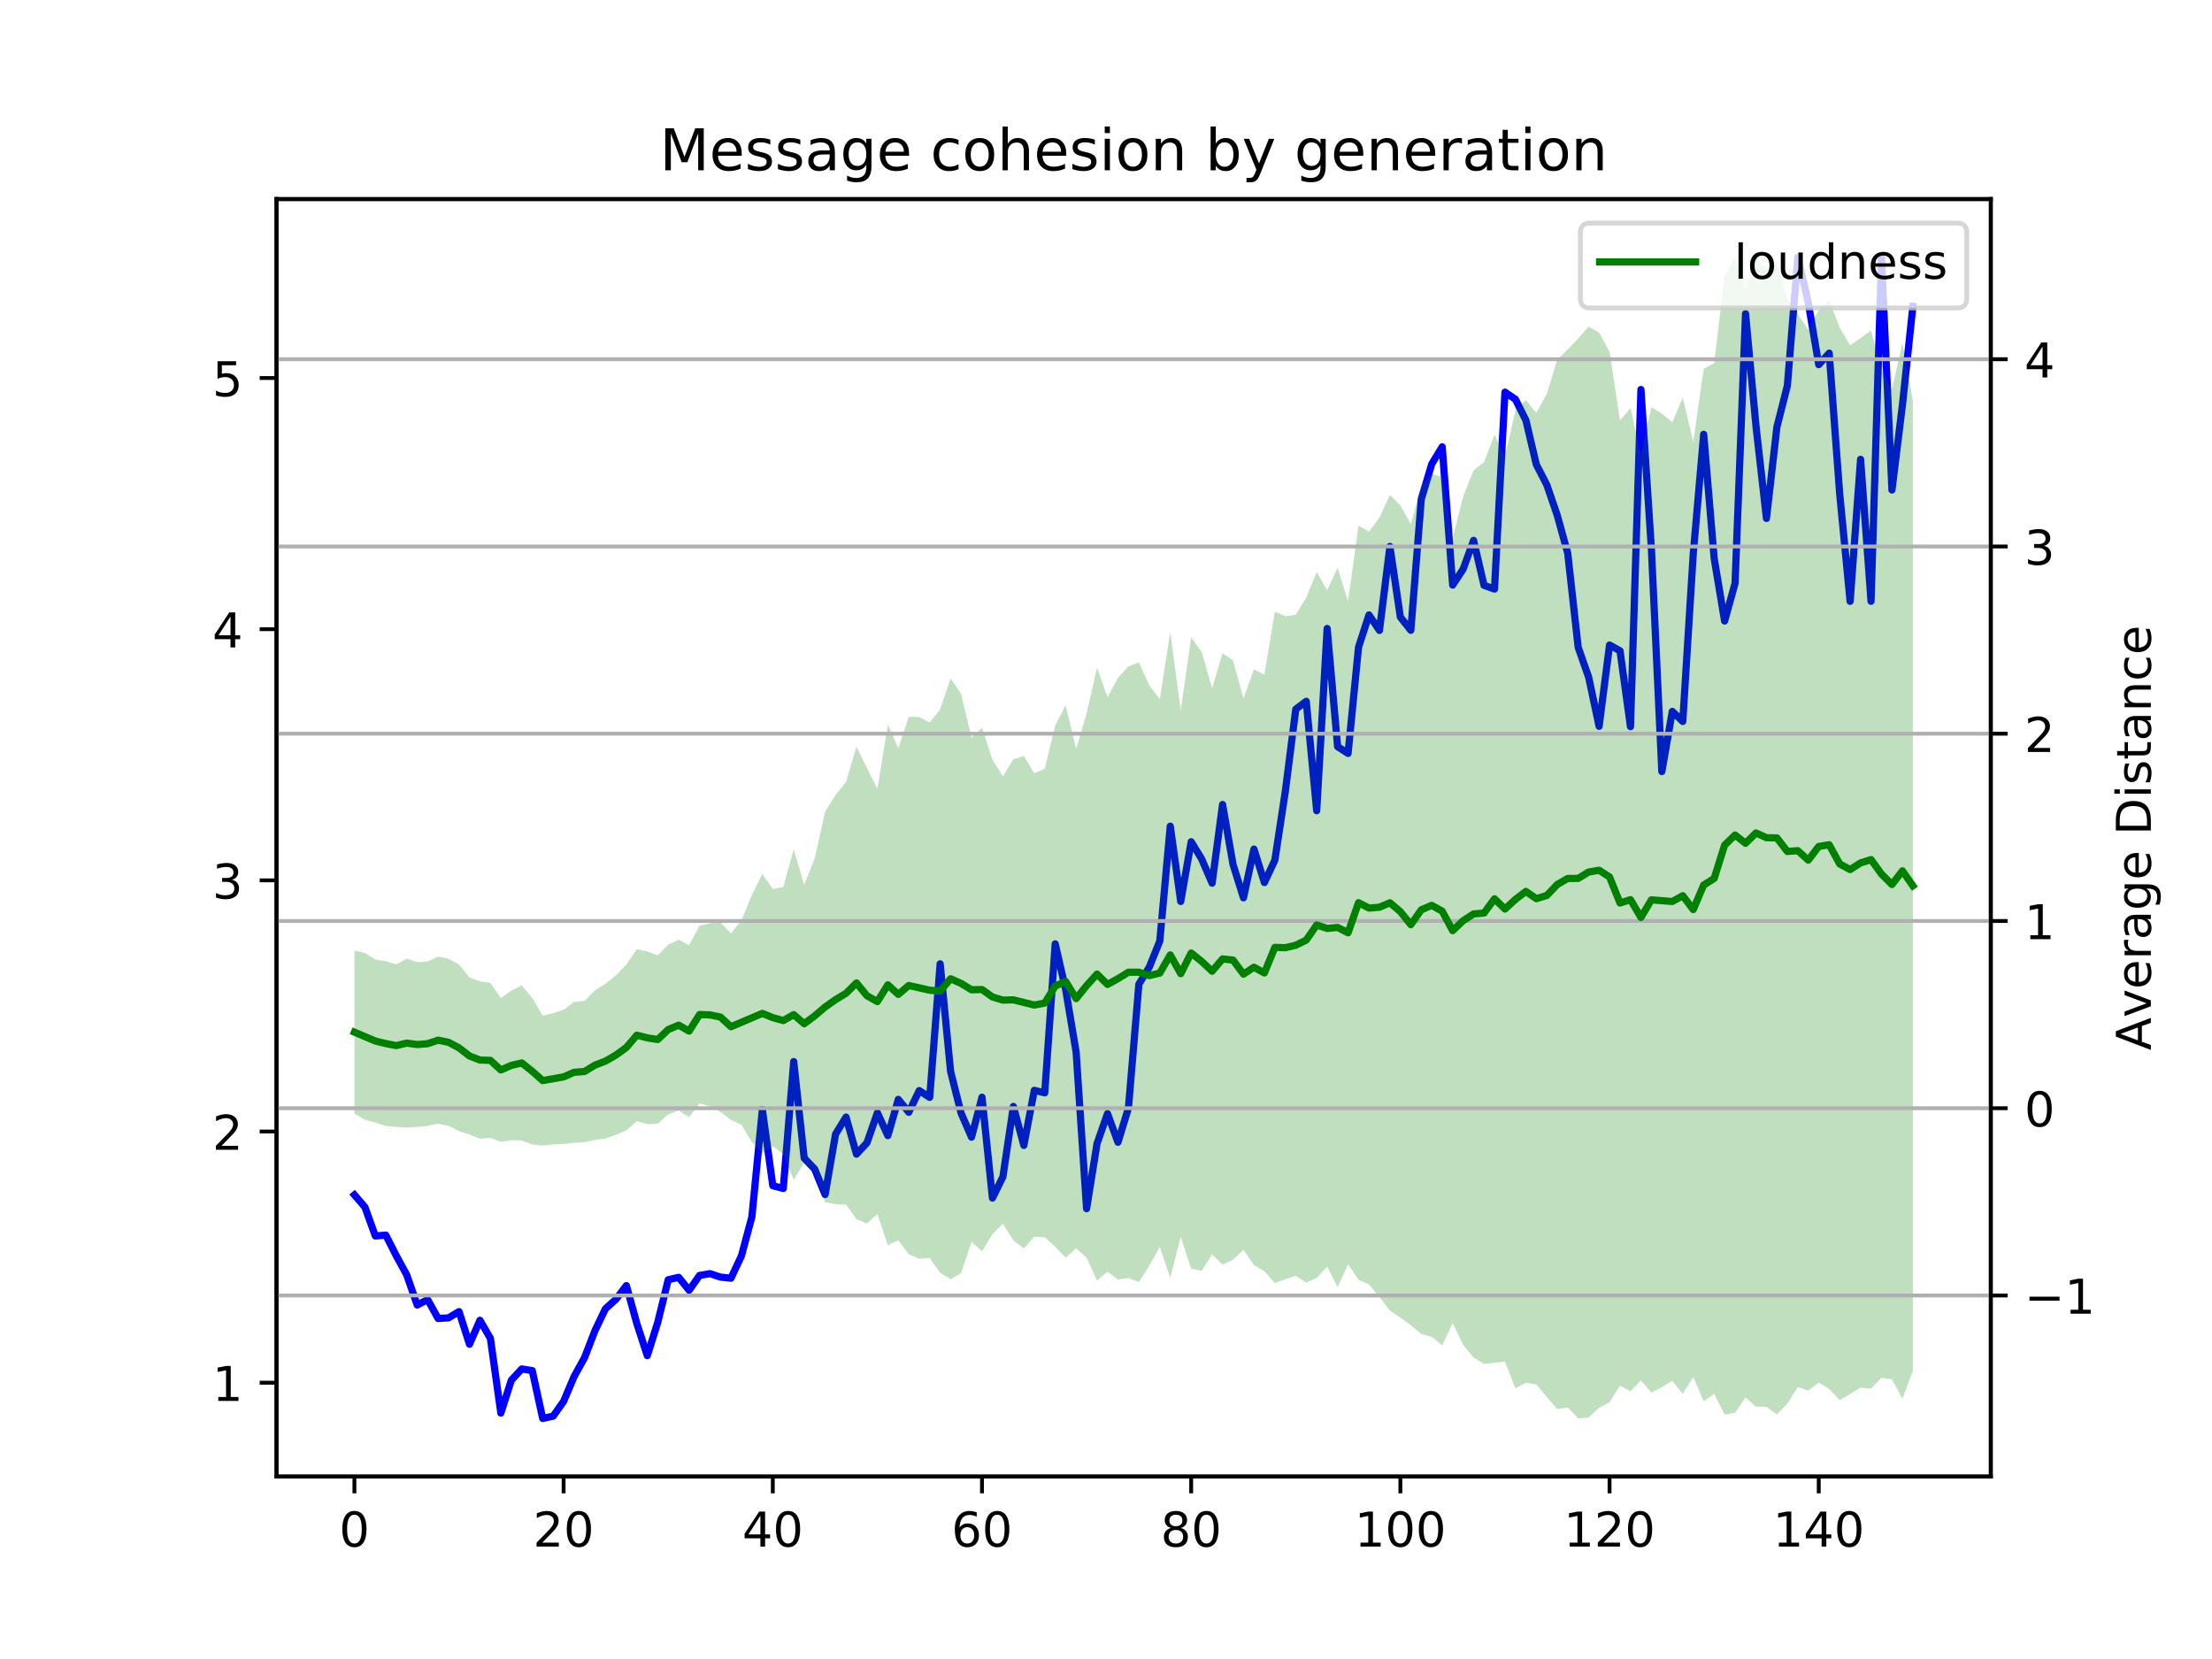<?xml version="1.0" encoding="utf-8" standalone="no"?>
<!DOCTYPE svg PUBLIC "-//W3C//DTD SVG 1.1//EN"
  "http://www.w3.org/Graphics/SVG/1.1/DTD/svg11.dtd">
<!-- Created with matplotlib (https://matplotlib.org/) -->
<svg height="345.6pt" version="1.1" viewBox="0 0 460.8 345.6" width="460.8pt" xmlns="http://www.w3.org/2000/svg" xmlns:xlink="http://www.w3.org/1999/xlink">
 <defs>
  <style type="text/css">
*{stroke-linecap:butt;stroke-linejoin:round;}
  </style>
 </defs>
 <g id="figure_1">
  <g id="patch_1">
   <path d="M 0 345.6 
L 460.8 345.6 
L 460.8 0 
L 0 0 
z
" style="fill:#ffffff;"/>
  </g>
  <g id="axes_1">
   <g id="patch_2">
    <path d="M 57.6 307.584 
L 414.72 307.584 
L 414.72 41.472 
L 57.6 41.472 
z
" style="fill:#ffffff;"/>
   </g>
   <g id="matplotlib.axis_1">
    <g id="xtick_1">
     <g id="line2d_1">
      <defs>
       <path d="M 0 0 
L 0 3.5 
" id="m216238fb62" style="stroke:#000000;stroke-width:0.8;"/>
      </defs>
      <g>
       <use style="stroke:#000000;stroke-width:0.8;" x="73.833" xlink:href="#m216238fb62" y="307.584"/>
      </g>
     </g>
     <g id="text_1">
      <!-- 0 -->
      <defs>
       <path d="M 31.781 66.406 
Q 24.172 66.406 20.328 58.906 
Q 16.5 51.422 16.5 36.375 
Q 16.5 21.391 20.328 13.891 
Q 24.172 6.391 31.781 6.391 
Q 39.453 6.391 43.281 13.891 
Q 47.125 21.391 47.125 36.375 
Q 47.125 51.422 43.281 58.906 
Q 39.453 66.406 31.781 66.406 
z
M 31.781 74.219 
Q 44.047 74.219 50.516 64.516 
Q 56.984 54.828 56.984 36.375 
Q 56.984 17.969 50.516 8.266 
Q 44.047 -1.422 31.781 -1.422 
Q 19.531 -1.422 13.062 8.266 
Q 6.594 17.969 6.594 36.375 
Q 6.594 54.828 13.062 64.516 
Q 19.531 74.219 31.781 74.219 
z
" id="DejaVuSans-48"/>
      </defs>
      <g transform="translate(70.651 322.182)scale(0.1 -0.1)">
       <use xlink:href="#DejaVuSans-48"/>
      </g>
     </g>
    </g>
    <g id="xtick_2">
     <g id="line2d_2">
      <g>
       <use style="stroke:#000000;stroke-width:0.8;" x="117.411" xlink:href="#m216238fb62" y="307.584"/>
      </g>
     </g>
     <g id="text_2">
      <!-- 20 -->
      <defs>
       <path d="M 19.188 8.297 
L 53.609 8.297 
L 53.609 0 
L 7.328 0 
L 7.328 8.297 
Q 12.938 14.109 22.625 23.891 
Q 32.328 33.688 34.812 36.531 
Q 39.547 41.844 41.422 45.531 
Q 43.312 49.219 43.312 52.781 
Q 43.312 58.594 39.234 62.25 
Q 35.156 65.922 28.609 65.922 
Q 23.969 65.922 18.812 64.312 
Q 13.672 62.703 7.812 59.422 
L 7.812 69.391 
Q 13.766 71.781 18.938 73 
Q 24.125 74.219 28.422 74.219 
Q 39.75 74.219 46.484 68.547 
Q 53.219 62.891 53.219 53.422 
Q 53.219 48.922 51.531 44.891 
Q 49.859 40.875 45.406 35.406 
Q 44.188 33.984 37.641 27.219 
Q 31.109 20.453 19.188 8.297 
z
" id="DejaVuSans-50"/>
      </defs>
      <g transform="translate(111.048 322.182)scale(0.1 -0.1)">
       <use xlink:href="#DejaVuSans-50"/>
       <use x="63.623" xlink:href="#DejaVuSans-48"/>
      </g>
     </g>
    </g>
    <g id="xtick_3">
     <g id="line2d_3">
      <g>
       <use style="stroke:#000000;stroke-width:0.8;" x="160.988" xlink:href="#m216238fb62" y="307.584"/>
      </g>
     </g>
     <g id="text_3">
      <!-- 40 -->
      <defs>
       <path d="M 37.797 64.312 
L 12.891 25.391 
L 37.797 25.391 
z
M 35.203 72.906 
L 47.609 72.906 
L 47.609 25.391 
L 58.016 25.391 
L 58.016 17.188 
L 47.609 17.188 
L 47.609 0 
L 37.797 0 
L 37.797 17.188 
L 4.891 17.188 
L 4.891 26.703 
z
" id="DejaVuSans-52"/>
      </defs>
      <g transform="translate(154.626 322.182)scale(0.1 -0.1)">
       <use xlink:href="#DejaVuSans-52"/>
       <use x="63.623" xlink:href="#DejaVuSans-48"/>
      </g>
     </g>
    </g>
    <g id="xtick_4">
     <g id="line2d_4">
      <g>
       <use style="stroke:#000000;stroke-width:0.8;" x="204.566" xlink:href="#m216238fb62" y="307.584"/>
      </g>
     </g>
     <g id="text_4">
      <!-- 60 -->
      <defs>
       <path d="M 33.016 40.375 
Q 26.375 40.375 22.484 35.828 
Q 18.609 31.297 18.609 23.391 
Q 18.609 15.531 22.484 10.953 
Q 26.375 6.391 33.016 6.391 
Q 39.656 6.391 43.531 10.953 
Q 47.406 15.531 47.406 23.391 
Q 47.406 31.297 43.531 35.828 
Q 39.656 40.375 33.016 40.375 
z
M 52.594 71.297 
L 52.594 62.312 
Q 48.875 64.062 45.094 64.984 
Q 41.312 65.922 37.594 65.922 
Q 27.828 65.922 22.672 59.328 
Q 17.531 52.734 16.797 39.406 
Q 19.672 43.656 24.016 45.922 
Q 28.375 48.188 33.594 48.188 
Q 44.578 48.188 50.953 41.516 
Q 57.328 34.859 57.328 23.391 
Q 57.328 12.156 50.688 5.359 
Q 44.047 -1.422 33.016 -1.422 
Q 20.359 -1.422 13.672 8.266 
Q 6.984 17.969 6.984 36.375 
Q 6.984 53.656 15.188 63.938 
Q 23.391 74.219 37.203 74.219 
Q 40.922 74.219 44.703 73.484 
Q 48.484 72.75 52.594 71.297 
z
" id="DejaVuSans-54"/>
      </defs>
      <g transform="translate(198.204 322.182)scale(0.1 -0.1)">
       <use xlink:href="#DejaVuSans-54"/>
       <use x="63.623" xlink:href="#DejaVuSans-48"/>
      </g>
     </g>
    </g>
    <g id="xtick_5">
     <g id="line2d_5">
      <g>
       <use style="stroke:#000000;stroke-width:0.8;" x="248.144" xlink:href="#m216238fb62" y="307.584"/>
      </g>
     </g>
     <g id="text_5">
      <!-- 80 -->
      <defs>
       <path d="M 31.781 34.625 
Q 24.75 34.625 20.719 30.859 
Q 16.703 27.094 16.703 20.516 
Q 16.703 13.922 20.719 10.156 
Q 24.75 6.391 31.781 6.391 
Q 38.812 6.391 42.859 10.172 
Q 46.922 13.969 46.922 20.516 
Q 46.922 27.094 42.891 30.859 
Q 38.875 34.625 31.781 34.625 
z
M 21.922 38.812 
Q 15.578 40.375 12.031 44.719 
Q 8.5 49.078 8.5 55.328 
Q 8.5 64.062 14.719 69.141 
Q 20.953 74.219 31.781 74.219 
Q 42.672 74.219 48.875 69.141 
Q 55.078 64.062 55.078 55.328 
Q 55.078 49.078 51.531 44.719 
Q 48 40.375 41.703 38.812 
Q 48.828 37.156 52.797 32.312 
Q 56.781 27.484 56.781 20.516 
Q 56.781 9.906 50.312 4.234 
Q 43.844 -1.422 31.781 -1.422 
Q 19.734 -1.422 13.25 4.234 
Q 6.781 9.906 6.781 20.516 
Q 6.781 27.484 10.781 32.312 
Q 14.797 37.156 21.922 38.812 
z
M 18.312 54.391 
Q 18.312 48.734 21.844 45.562 
Q 25.391 42.391 31.781 42.391 
Q 38.141 42.391 41.719 45.562 
Q 45.312 48.734 45.312 54.391 
Q 45.312 60.062 41.719 63.234 
Q 38.141 66.406 31.781 66.406 
Q 25.391 66.406 21.844 63.234 
Q 18.312 60.062 18.312 54.391 
z
" id="DejaVuSans-56"/>
      </defs>
      <g transform="translate(241.781 322.182)scale(0.1 -0.1)">
       <use xlink:href="#DejaVuSans-56"/>
       <use x="63.623" xlink:href="#DejaVuSans-48"/>
      </g>
     </g>
    </g>
    <g id="xtick_6">
     <g id="line2d_6">
      <g>
       <use style="stroke:#000000;stroke-width:0.8;" x="291.722" xlink:href="#m216238fb62" y="307.584"/>
      </g>
     </g>
     <g id="text_6">
      <!-- 100 -->
      <defs>
       <path d="M 12.406 8.297 
L 28.516 8.297 
L 28.516 63.922 
L 10.984 60.406 
L 10.984 69.391 
L 28.422 72.906 
L 38.281 72.906 
L 38.281 8.297 
L 54.391 8.297 
L 54.391 0 
L 12.406 0 
z
" id="DejaVuSans-49"/>
      </defs>
      <g transform="translate(282.178 322.182)scale(0.1 -0.1)">
       <use xlink:href="#DejaVuSans-49"/>
       <use x="63.623" xlink:href="#DejaVuSans-48"/>
       <use x="127.246" xlink:href="#DejaVuSans-48"/>
      </g>
     </g>
    </g>
    <g id="xtick_7">
     <g id="line2d_7">
      <g>
       <use style="stroke:#000000;stroke-width:0.8;" x="335.299" xlink:href="#m216238fb62" y="307.584"/>
      </g>
     </g>
     <g id="text_7">
      <!-- 120 -->
      <g transform="translate(325.756 322.182)scale(0.1 -0.1)">
       <use xlink:href="#DejaVuSans-49"/>
       <use x="63.623" xlink:href="#DejaVuSans-50"/>
       <use x="127.246" xlink:href="#DejaVuSans-48"/>
      </g>
     </g>
    </g>
    <g id="xtick_8">
     <g id="line2d_8">
      <g>
       <use style="stroke:#000000;stroke-width:0.8;" x="378.877" xlink:href="#m216238fb62" y="307.584"/>
      </g>
     </g>
     <g id="text_8">
      <!-- 140 -->
      <g transform="translate(369.334 322.182)scale(0.1 -0.1)">
       <use xlink:href="#DejaVuSans-49"/>
       <use x="63.623" xlink:href="#DejaVuSans-52"/>
       <use x="127.246" xlink:href="#DejaVuSans-48"/>
      </g>
     </g>
    </g>
   </g>
   <g id="matplotlib.axis_2">
    <g id="ytick_1">
     <g id="line2d_9">
      <defs>
       <path d="M 0 0 
L -3.5 0 
" id="mc0821b4854" style="stroke:#000000;stroke-width:0.8;"/>
      </defs>
      <g>
       <use style="stroke:#000000;stroke-width:0.8;" x="57.6" xlink:href="#mc0821b4854" y="288.043"/>
      </g>
     </g>
     <g id="text_9">
      <!-- 1 -->
      <g transform="translate(44.237 291.842)scale(0.1 -0.1)">
       <use xlink:href="#DejaVuSans-49"/>
      </g>
     </g>
    </g>
    <g id="ytick_2">
     <g id="line2d_10">
      <g>
       <use style="stroke:#000000;stroke-width:0.8;" x="57.6" xlink:href="#mc0821b4854" y="235.719"/>
      </g>
     </g>
     <g id="text_10">
      <!-- 2 -->
      <g transform="translate(44.237 239.518)scale(0.1 -0.1)">
       <use xlink:href="#DejaVuSans-50"/>
      </g>
     </g>
    </g>
    <g id="ytick_3">
     <g id="line2d_11">
      <g>
       <use style="stroke:#000000;stroke-width:0.8;" x="57.6" xlink:href="#mc0821b4854" y="183.395"/>
      </g>
     </g>
     <g id="text_11">
      <!-- 3 -->
      <defs>
       <path d="M 40.578 39.312 
Q 47.656 37.797 51.625 33 
Q 55.609 28.219 55.609 21.188 
Q 55.609 10.406 48.188 4.484 
Q 40.766 -1.422 27.094 -1.422 
Q 22.516 -1.422 17.656 -0.516 
Q 12.797 0.391 7.625 2.203 
L 7.625 11.719 
Q 11.719 9.328 16.594 8.109 
Q 21.484 6.891 26.812 6.891 
Q 36.078 6.891 40.938 10.547 
Q 45.797 14.203 45.797 21.188 
Q 45.797 27.641 41.281 31.266 
Q 36.766 34.906 28.719 34.906 
L 20.219 34.906 
L 20.219 43.016 
L 29.109 43.016 
Q 36.375 43.016 40.234 45.922 
Q 44.094 48.828 44.094 54.297 
Q 44.094 59.906 40.109 62.906 
Q 36.141 65.922 28.719 65.922 
Q 24.656 65.922 20.016 65.031 
Q 15.375 64.156 9.812 62.312 
L 9.812 71.094 
Q 15.438 72.656 20.344 73.438 
Q 25.25 74.219 29.594 74.219 
Q 40.828 74.219 47.359 69.109 
Q 53.906 64.016 53.906 55.328 
Q 53.906 49.266 50.438 45.094 
Q 46.969 40.922 40.578 39.312 
z
" id="DejaVuSans-51"/>
      </defs>
      <g transform="translate(44.237 187.194)scale(0.1 -0.1)">
       <use xlink:href="#DejaVuSans-51"/>
      </g>
     </g>
    </g>
    <g id="ytick_4">
     <g id="line2d_12">
      <g>
       <use style="stroke:#000000;stroke-width:0.8;" x="57.6" xlink:href="#mc0821b4854" y="131.071"/>
      </g>
     </g>
     <g id="text_12">
      <!-- 4 -->
      <g transform="translate(44.237 134.87)scale(0.1 -0.1)">
       <use xlink:href="#DejaVuSans-52"/>
      </g>
     </g>
    </g>
    <g id="ytick_5">
     <g id="line2d_13">
      <g>
       <use style="stroke:#000000;stroke-width:0.8;" x="57.6" xlink:href="#mc0821b4854" y="78.747"/>
      </g>
     </g>
     <g id="text_13">
      <!-- 5 -->
      <defs>
       <path d="M 10.797 72.906 
L 49.516 72.906 
L 49.516 64.594 
L 19.828 64.594 
L 19.828 46.734 
Q 21.969 47.469 24.109 47.828 
Q 26.266 48.188 28.422 48.188 
Q 40.625 48.188 47.75 41.5 
Q 54.891 34.812 54.891 23.391 
Q 54.891 11.625 47.562 5.094 
Q 40.234 -1.422 26.906 -1.422 
Q 22.312 -1.422 17.547 -0.641 
Q 12.797 0.141 7.719 1.703 
L 7.719 11.625 
Q 12.109 9.234 16.797 8.062 
Q 21.484 6.891 26.703 6.891 
Q 35.156 6.891 40.078 11.328 
Q 45.016 15.766 45.016 23.391 
Q 45.016 31 40.078 35.438 
Q 35.156 39.891 26.703 39.891 
Q 22.75 39.891 18.812 39.016 
Q 14.891 38.141 10.797 36.281 
z
" id="DejaVuSans-53"/>
      </defs>
      <g transform="translate(44.237 82.546)scale(0.1 -0.1)">
       <use xlink:href="#DejaVuSans-53"/>
      </g>
     </g>
    </g>
   </g>
   <g id="line2d_14">
    <path clip-path="url(#pa2ea2bd094)" d="M 73.833 248.92 
L 76.012 251.453 
L 78.191 257.477 
L 80.369 257.298 
L 82.548 261.593 
L 84.727 265.579 
L 86.906 271.859 
L 89.085 270.731 
L 91.264 274.663 
L 93.443 274.535 
L 95.622 273.226 
L 97.801 280.029 
L 99.979 275.04 
L 102.158 278.815 
L 104.337 294.37 
L 106.516 287.521 
L 108.695 285.177 
L 110.874 285.523 
L 113.053 295.488 
L 115.232 295.01 
L 117.411 291.929 
L 119.589 286.772 
L 121.768 282.829 
L 123.947 277.185 
L 126.126 272.629 
L 128.305 270.683 
L 130.484 267.809 
L 132.663 275.73 
L 134.842 282.405 
L 137.021 275.461 
L 139.199 266.599 
L 141.378 266.088 
L 143.557 268.784 
L 145.736 265.687 
L 147.915 265.327 
L 150.094 266.048 
L 152.273 266.277 
L 154.452 261.619 
L 156.631 253.497 
L 158.809 231.164 
L 160.988 247.003 
L 163.167 247.58 
L 165.346 221.143 
L 167.525 241.255 
L 169.704 243.532 
L 171.883 248.85 
L 174.062 236.256 
L 176.241 232.712 
L 178.419 240.43 
L 180.598 238.074 
L 182.777 231.82 
L 184.956 236.571 
L 187.135 229.022 
L 189.314 231.708 
L 191.493 227.188 
L 193.672 228.608 
L 195.851 200.784 
L 198.029 223.206 
L 200.208 231.878 
L 202.387 236.89 
L 204.566 228.571 
L 206.745 249.58 
L 208.924 245.135 
L 211.103 230.498 
L 213.282 238.609 
L 215.461 227.138 
L 217.639 227.656 
L 219.818 196.623 
L 221.997 206.14 
L 224.176 219.163 
L 226.355 251.793 
L 228.534 238.226 
L 230.713 231.994 
L 232.892 237.949 
L 235.071 230.825 
L 237.249 205.023 
L 239.428 201.444 
L 241.607 196.029 
L 243.786 172.109 
L 245.965 187.792 
L 248.144 175.354 
L 250.323 178.934 
L 252.502 183.982 
L 254.681 167.588 
L 256.859 180.074 
L 259.038 187.033 
L 261.217 176.885 
L 263.396 183.849 
L 265.575 179.184 
L 267.754 164.867 
L 269.933 147.735 
L 272.112 146.097 
L 274.291 168.89 
L 276.469 130.926 
L 278.648 155.546 
L 280.827 156.956 
L 283.006 134.819 
L 285.185 128.099 
L 287.364 131.33 
L 289.543 113.836 
L 291.722 128.549 
L 293.901 131.308 
L 296.079 103.992 
L 298.258 96.666 
L 300.437 93.082 
L 302.616 121.882 
L 304.795 118.571 
L 306.974 112.575 
L 309.153 121.943 
L 311.332 122.715 
L 313.511 81.691 
L 315.689 83.185 
L 317.868 87.534 
L 320.047 96.777 
L 322.226 101.002 
L 324.405 107.36 
L 326.584 115.25 
L 328.763 134.847 
L 330.942 141.066 
L 333.121 151.301 
L 335.299 134.366 
L 337.478 135.576 
L 339.657 151.375 
L 341.836 81.144 
L 344.015 114.319 
L 346.194 160.727 
L 348.373 148.191 
L 350.552 150.3 
L 352.731 115.409 
L 354.909 90.474 
L 357.088 116.295 
L 359.267 129.368 
L 361.446 121.507 
L 363.625 65.343 
L 365.804 88.774 
L 367.983 108 
L 370.162 88.952 
L 372.341 80.344 
L 374.519 53.568 
L 376.698 63.061 
L 378.877 75.959 
L 381.056 73.569 
L 383.235 102.817 
L 385.414 125.269 
L 387.593 95.685 
L 389.772 125.255 
L 391.951 53.679 
L 394.129 102.071 
L 396.308 84.393 
L 398.487 63.807 
L 398.487 63.807 
" style="fill:none;stroke:#0000ff;stroke-linecap:square;stroke-width:1.5;"/>
   </g>
   <g id="patch_3">
    <path d="M 57.6 307.584 
L 57.6 41.472 
" style="fill:none;stroke:#000000;stroke-linecap:square;stroke-linejoin:miter;stroke-width:0.8;"/>
   </g>
   <g id="patch_4">
    <path d="M 414.72 307.584 
L 414.72 41.472 
" style="fill:none;stroke:#000000;stroke-linecap:square;stroke-linejoin:miter;stroke-width:0.8;"/>
   </g>
   <g id="patch_5">
    <path d="M 57.6 307.584 
L 414.72 307.584 
" style="fill:none;stroke:#000000;stroke-linecap:square;stroke-linejoin:miter;stroke-width:0.8;"/>
   </g>
   <g id="patch_6">
    <path d="M 57.6 41.472 
L 414.72 41.472 
" style="fill:none;stroke:#000000;stroke-linecap:square;stroke-linejoin:miter;stroke-width:0.8;"/>
   </g>
  </g>
  <g id="axes_2">
   <g id="PolyCollection_1">
    <path clip-path="url(#pa2ea2bd094)" d="M 73.833 198.034 
L 73.833 231.991 
L 76.012 233.259 
L 78.191 233.827 
L 80.369 234.561 
L 82.548 234.736 
L 84.727 234.896 
L 86.906 234.753 
L 89.085 234.538 
L 91.264 234.099 
L 93.443 234.53 
L 95.622 235.656 
L 97.801 236.333 
L 99.979 237.226 
L 102.158 237.027 
L 104.337 237.872 
L 106.516 237.521 
L 108.695 237.594 
L 110.874 238.427 
L 113.053 238.628 
L 115.232 238.398 
L 117.411 238.303 
L 119.589 238.062 
L 121.768 237.92 
L 123.947 237.457 
L 126.126 237.175 
L 128.305 236.413 
L 130.484 235.485 
L 132.663 233.559 
L 134.842 234.194 
L 137.021 234.092 
L 139.199 232.148 
L 141.378 231.353 
L 143.557 232.713 
L 145.736 229.862 
L 147.915 230.509 
L 150.094 231.597 
L 152.273 233.316 
L 154.452 234.31 
L 156.631 237.915 
L 158.809 240.15 
L 160.988 238.789 
L 163.167 240.416 
L 165.346 245.79 
L 167.525 242.158 
L 169.704 244.442 
L 171.883 250.432 
L 174.062 250.872 
L 176.241 250.957 
L 178.419 253.98 
L 180.598 254.876 
L 182.777 252.931 
L 184.956 259.397 
L 187.135 258.368 
L 189.314 261.281 
L 191.493 262.216 
L 193.672 262.055 
L 195.851 265.154 
L 198.029 266.479 
L 200.208 265.198 
L 202.387 258.704 
L 204.566 260.678 
L 206.745 257.096 
L 208.924 254.933 
L 211.103 258.417 
L 213.282 260.083 
L 215.461 257.639 
L 217.639 257.76 
L 219.818 259.718 
L 221.997 261.995 
L 224.176 260.05 
L 226.355 262.017 
L 228.534 266.78 
L 230.713 264.882 
L 232.892 266.554 
L 235.071 266.233 
L 237.249 267.09 
L 239.428 263.653 
L 241.607 259.769 
L 243.786 266.185 
L 245.965 257.615 
L 248.144 264.295 
L 250.323 264.737 
L 252.502 261.307 
L 254.681 263.446 
L 256.859 262.431 
L 259.038 260.37 
L 261.217 263.536 
L 263.396 264.815 
L 265.575 267.278 
L 267.754 266.476 
L 269.933 265.774 
L 272.112 267.183 
L 274.291 266.217 
L 276.469 263.853 
L 278.648 268.111 
L 280.827 263.363 
L 283.006 266.589 
L 285.185 267.582 
L 287.364 270.191 
L 289.543 273.004 
L 291.722 274.502 
L 293.901 276.054 
L 296.079 277.884 
L 298.258 278.486 
L 300.437 280.264 
L 302.616 275.577 
L 304.795 280.151 
L 306.974 282.806 
L 309.153 284.147 
L 311.332 283.882 
L 313.511 283.635 
L 315.689 289.245 
L 317.868 288.06 
L 320.047 288.408 
L 322.226 291.024 
L 324.405 293.546 
L 326.584 293.186 
L 328.763 295.488 
L 330.942 295.265 
L 333.121 293.28 
L 335.299 292.118 
L 337.478 288.633 
L 339.657 289.83 
L 341.836 287.573 
L 344.015 290.096 
L 346.194 288.986 
L 348.373 287.644 
L 350.552 290.361 
L 352.731 286.867 
L 354.909 291.914 
L 357.088 290.347 
L 359.267 294.653 
L 361.446 294.329 
L 363.625 291.107 
L 365.804 293.042 
L 367.983 293.061 
L 370.162 294.629 
L 372.341 292.403 
L 374.519 288.954 
L 376.698 289.674 
L 378.877 288.023 
L 381.056 289.351 
L 383.235 291.673 
L 385.414 290.381 
L 387.593 289.075 
L 389.772 289.284 
L 391.951 287.008 
L 394.129 287.355 
L 396.308 291.359 
L 398.487 285.592 
L 398.487 83.447 
L 398.487 83.447 
L 396.308 71.477 
L 394.129 81.161 
L 391.951 77.17 
L 389.772 68.849 
L 387.593 70.441 
L 385.414 71.92 
L 383.235 68.256 
L 381.056 62.612 
L 378.877 64.632 
L 376.698 68.699 
L 374.519 65.458 
L 372.341 62.357 
L 370.162 54.471 
L 367.983 55.963 
L 365.804 53.995 
L 363.625 60.251 
L 361.446 53.568 
L 359.267 57.478 
L 357.088 75.672 
L 354.909 76.813 
L 352.731 92.093 
L 350.552 82.824 
L 348.373 87.948 
L 346.194 86.173 
L 344.015 84.816 
L 341.836 94.663 
L 339.657 85.006 
L 337.478 87.599 
L 335.299 73.266 
L 333.121 69.295 
L 330.942 68.046 
L 328.763 70.491 
L 326.584 72.801 
L 324.405 74.976 
L 322.226 82.054 
L 320.047 86.022 
L 317.868 83.344 
L 315.689 85.482 
L 313.511 95.1 
L 311.332 90.58 
L 309.153 96.261 
L 306.974 97.964 
L 304.795 103.449 
L 302.616 112.166 
L 300.437 99.381 
L 298.258 98.713 
L 296.079 101.18 
L 293.901 109.191 
L 291.722 105.312 
L 289.543 103.112 
L 287.364 107.803 
L 285.185 110.752 
L 283.006 109.49 
L 280.827 125.266 
L 278.648 118.296 
L 276.469 122.974 
L 274.291 119.162 
L 272.112 124.488 
L 269.933 128.047 
L 267.754 128.378 
L 265.575 127.43 
L 263.396 140.553 
L 261.217 139.45 
L 259.038 145.493 
L 256.859 137.569 
L 254.681 136.081 
L 252.502 143.336 
L 250.323 135.818 
L 248.144 132.763 
L 245.965 148.05 
L 243.786 131.663 
L 241.607 145.634 
L 239.428 142.805 
L 237.249 137.973 
L 235.071 138.827 
L 232.892 141.194 
L 230.713 145.273 
L 228.534 139.069 
L 226.355 148.632 
L 224.176 156.009 
L 221.997 146.918 
L 219.818 151.126 
L 217.639 160.156 
L 215.461 161.093 
L 213.282 157.524 
L 211.103 158.159 
L 208.924 161.746 
L 206.745 158.272 
L 204.566 151.591 
L 202.387 153.684 
L 200.208 144.524 
L 198.029 141.3 
L 195.851 147.773 
L 193.672 150.501 
L 191.493 149.382 
L 189.314 149.311 
L 187.135 155.929 
L 184.956 150.916 
L 182.777 164.366 
L 180.598 159.986 
L 178.419 155.543 
L 176.241 162.897 
L 174.062 165.609 
L 171.883 169.128 
L 169.704 178.836 
L 167.525 184.368 
L 165.346 176.937 
L 163.167 184.788 
L 160.988 185.197 
L 158.809 182.063 
L 156.631 186.455 
L 154.452 191.69 
L 152.273 194.468 
L 150.094 192.158 
L 147.915 192.329 
L 145.736 192.825 
L 143.557 196.893 
L 141.378 195.765 
L 139.199 196.799 
L 137.021 199.022 
L 134.842 198.208 
L 132.663 197.744 
L 130.484 200.93 
L 128.305 203.174 
L 126.126 204.933 
L 123.947 206.31 
L 121.768 208.503 
L 119.589 208.701 
L 117.411 210.367 
L 115.232 211.059 
L 113.053 211.59 
L 110.874 207.903 
L 108.695 205.258 
L 106.516 206.359 
L 104.337 207.914 
L 102.158 204.756 
L 99.979 204.428 
L 97.801 203.623 
L 95.622 200.923 
L 93.443 199.727 
L 91.264 199.27 
L 89.085 200.306 
L 86.906 200.432 
L 84.727 199.705 
L 82.548 200.896 
L 80.369 200.235 
L 78.191 199.891 
L 76.012 198.51 
L 73.833 198.034 
z
" style="fill:#008000;fill-opacity:0.25;"/>
   </g>
   <g id="matplotlib.axis_3">
    <g id="ytick_6">
     <g id="line2d_15">
      <path clip-path="url(#pa2ea2bd094)" d="M 57.6 269.871 
L 414.72 269.871 
" style="fill:none;stroke:#b0b0b0;stroke-linecap:square;stroke-width:0.8;"/>
     </g>
     <g id="line2d_16">
      <defs>
       <path d="M 0 0 
L 3.5 0 
" id="mf06a58916f" style="stroke:#000000;stroke-width:0.8;"/>
      </defs>
      <g>
       <use style="stroke:#000000;stroke-width:0.8;" x="414.72" xlink:href="#mf06a58916f" y="269.871"/>
      </g>
     </g>
     <g id="text_14">
      <!-- −1 -->
      <defs>
       <path d="M 10.594 35.5 
L 73.188 35.5 
L 73.188 27.203 
L 10.594 27.203 
z
" id="DejaVuSans-8722"/>
      </defs>
      <g transform="translate(421.72 273.67)scale(0.1 -0.1)">
       <use xlink:href="#DejaVuSans-8722"/>
       <use x="83.789" xlink:href="#DejaVuSans-49"/>
      </g>
     </g>
    </g>
    <g id="ytick_7">
     <g id="line2d_17">
      <path clip-path="url(#pa2ea2bd094)" d="M 57.6 230.863 
L 414.72 230.863 
" style="fill:none;stroke:#b0b0b0;stroke-linecap:square;stroke-width:0.8;"/>
     </g>
     <g id="line2d_18">
      <g>
       <use style="stroke:#000000;stroke-width:0.8;" x="414.72" xlink:href="#mf06a58916f" y="230.863"/>
      </g>
     </g>
     <g id="text_15">
      <!-- 0 -->
      <g transform="translate(421.72 234.662)scale(0.1 -0.1)">
       <use xlink:href="#DejaVuSans-48"/>
      </g>
     </g>
    </g>
    <g id="ytick_8">
     <g id="line2d_19">
      <path clip-path="url(#pa2ea2bd094)" d="M 57.6 191.856 
L 414.72 191.856 
" style="fill:none;stroke:#b0b0b0;stroke-linecap:square;stroke-width:0.8;"/>
     </g>
     <g id="line2d_20">
      <g>
       <use style="stroke:#000000;stroke-width:0.8;" x="414.72" xlink:href="#mf06a58916f" y="191.856"/>
      </g>
     </g>
     <g id="text_16">
      <!-- 1 -->
      <g transform="translate(421.72 195.655)scale(0.1 -0.1)">
       <use xlink:href="#DejaVuSans-49"/>
      </g>
     </g>
    </g>
    <g id="ytick_9">
     <g id="line2d_21">
      <path clip-path="url(#pa2ea2bd094)" d="M 57.6 152.848 
L 414.72 152.848 
" style="fill:none;stroke:#b0b0b0;stroke-linecap:square;stroke-width:0.8;"/>
     </g>
     <g id="line2d_22">
      <g>
       <use style="stroke:#000000;stroke-width:0.8;" x="414.72" xlink:href="#mf06a58916f" y="152.848"/>
      </g>
     </g>
     <g id="text_17">
      <!-- 2 -->
      <g transform="translate(421.72 156.647)scale(0.1 -0.1)">
       <use xlink:href="#DejaVuSans-50"/>
      </g>
     </g>
    </g>
    <g id="ytick_10">
     <g id="line2d_23">
      <path clip-path="url(#pa2ea2bd094)" d="M 57.6 113.84 
L 414.72 113.84 
" style="fill:none;stroke:#b0b0b0;stroke-linecap:square;stroke-width:0.8;"/>
     </g>
     <g id="line2d_24">
      <g>
       <use style="stroke:#000000;stroke-width:0.8;" x="414.72" xlink:href="#mf06a58916f" y="113.84"/>
      </g>
     </g>
     <g id="text_18">
      <!-- 3 -->
      <g transform="translate(421.72 117.639)scale(0.1 -0.1)">
       <use xlink:href="#DejaVuSans-51"/>
      </g>
     </g>
    </g>
    <g id="ytick_11">
     <g id="line2d_25">
      <path clip-path="url(#pa2ea2bd094)" d="M 57.6 74.833 
L 414.72 74.833 
" style="fill:none;stroke:#b0b0b0;stroke-linecap:square;stroke-width:0.8;"/>
     </g>
     <g id="line2d_26">
      <g>
       <use style="stroke:#000000;stroke-width:0.8;" x="414.72" xlink:href="#mf06a58916f" y="74.833"/>
      </g>
     </g>
     <g id="text_19">
      <!-- 4 -->
      <g transform="translate(421.72 78.632)scale(0.1 -0.1)">
       <use xlink:href="#DejaVuSans-52"/>
      </g>
     </g>
    </g>
    <g id="text_20">
     <!-- Average Distance -->
     <defs>
      <path d="M 34.188 63.188 
L 20.797 26.906 
L 47.609 26.906 
z
M 28.609 72.906 
L 39.797 72.906 
L 67.578 0 
L 57.328 0 
L 50.688 18.703 
L 17.828 18.703 
L 11.188 0 
L 0.781 0 
z
" id="DejaVuSans-65"/>
      <path d="M 2.984 54.688 
L 12.5 54.688 
L 29.594 8.797 
L 46.688 54.688 
L 56.203 54.688 
L 35.688 0 
L 23.484 0 
z
" id="DejaVuSans-118"/>
      <path d="M 56.203 29.594 
L 56.203 25.203 
L 14.891 25.203 
Q 15.484 15.922 20.484 11.062 
Q 25.484 6.203 34.422 6.203 
Q 39.594 6.203 44.453 7.469 
Q 49.312 8.734 54.109 11.281 
L 54.109 2.781 
Q 49.266 0.734 44.188 -0.344 
Q 39.109 -1.422 33.891 -1.422 
Q 20.797 -1.422 13.156 6.188 
Q 5.516 13.812 5.516 26.812 
Q 5.516 40.234 12.766 48.109 
Q 20.016 56 32.328 56 
Q 43.359 56 49.781 48.891 
Q 56.203 41.797 56.203 29.594 
z
M 47.219 32.234 
Q 47.125 39.594 43.094 43.984 
Q 39.062 48.391 32.422 48.391 
Q 24.906 48.391 20.391 44.141 
Q 15.875 39.891 15.188 32.172 
z
" id="DejaVuSans-101"/>
      <path d="M 41.109 46.297 
Q 39.594 47.172 37.812 47.578 
Q 36.031 48 33.891 48 
Q 26.266 48 22.188 43.047 
Q 18.109 38.094 18.109 28.812 
L 18.109 0 
L 9.078 0 
L 9.078 54.688 
L 18.109 54.688 
L 18.109 46.188 
Q 20.953 51.172 25.484 53.578 
Q 30.031 56 36.531 56 
Q 37.453 56 38.578 55.875 
Q 39.703 55.766 41.062 55.516 
z
" id="DejaVuSans-114"/>
      <path d="M 34.281 27.484 
Q 23.391 27.484 19.188 25 
Q 14.984 22.516 14.984 16.5 
Q 14.984 11.719 18.141 8.906 
Q 21.297 6.109 26.703 6.109 
Q 34.188 6.109 38.703 11.406 
Q 43.219 16.703 43.219 25.484 
L 43.219 27.484 
z
M 52.203 31.203 
L 52.203 0 
L 43.219 0 
L 43.219 8.297 
Q 40.141 3.328 35.547 0.953 
Q 30.953 -1.422 24.312 -1.422 
Q 15.922 -1.422 10.953 3.297 
Q 6 8.016 6 15.922 
Q 6 25.141 12.172 29.828 
Q 18.359 34.516 30.609 34.516 
L 43.219 34.516 
L 43.219 35.406 
Q 43.219 41.609 39.141 45 
Q 35.062 48.391 27.688 48.391 
Q 23 48.391 18.547 47.266 
Q 14.109 46.141 10.016 43.891 
L 10.016 52.203 
Q 14.938 54.109 19.578 55.047 
Q 24.219 56 28.609 56 
Q 40.484 56 46.344 49.844 
Q 52.203 43.703 52.203 31.203 
z
" id="DejaVuSans-97"/>
      <path d="M 45.406 27.984 
Q 45.406 37.75 41.375 43.109 
Q 37.359 48.484 30.078 48.484 
Q 22.859 48.484 18.828 43.109 
Q 14.797 37.75 14.797 27.984 
Q 14.797 18.266 18.828 12.891 
Q 22.859 7.516 30.078 7.516 
Q 37.359 7.516 41.375 12.891 
Q 45.406 18.266 45.406 27.984 
z
M 54.391 6.781 
Q 54.391 -7.172 48.188 -13.984 
Q 42 -20.797 29.203 -20.797 
Q 24.469 -20.797 20.266 -20.094 
Q 16.062 -19.391 12.109 -17.922 
L 12.109 -9.188 
Q 16.062 -11.328 19.922 -12.344 
Q 23.781 -13.375 27.781 -13.375 
Q 36.625 -13.375 41.016 -8.766 
Q 45.406 -4.156 45.406 5.172 
L 45.406 9.625 
Q 42.625 4.781 38.281 2.391 
Q 33.938 0 27.875 0 
Q 17.828 0 11.672 7.656 
Q 5.516 15.328 5.516 27.984 
Q 5.516 40.672 11.672 48.328 
Q 17.828 56 27.875 56 
Q 33.938 56 38.281 53.609 
Q 42.625 51.219 45.406 46.391 
L 45.406 54.688 
L 54.391 54.688 
z
" id="DejaVuSans-103"/>
      <path id="DejaVuSans-32"/>
      <path d="M 19.672 64.797 
L 19.672 8.109 
L 31.594 8.109 
Q 46.688 8.109 53.688 14.938 
Q 60.688 21.781 60.688 36.531 
Q 60.688 51.172 53.688 57.984 
Q 46.688 64.797 31.594 64.797 
z
M 9.812 72.906 
L 30.078 72.906 
Q 51.266 72.906 61.172 64.094 
Q 71.094 55.281 71.094 36.531 
Q 71.094 17.672 61.125 8.828 
Q 51.172 0 30.078 0 
L 9.812 0 
z
" id="DejaVuSans-68"/>
      <path d="M 9.422 54.688 
L 18.406 54.688 
L 18.406 0 
L 9.422 0 
z
M 9.422 75.984 
L 18.406 75.984 
L 18.406 64.594 
L 9.422 64.594 
z
" id="DejaVuSans-105"/>
      <path d="M 44.281 53.078 
L 44.281 44.578 
Q 40.484 46.531 36.375 47.5 
Q 32.281 48.484 27.875 48.484 
Q 21.188 48.484 17.844 46.438 
Q 14.5 44.391 14.5 40.281 
Q 14.5 37.156 16.891 35.375 
Q 19.281 33.594 26.516 31.984 
L 29.594 31.297 
Q 39.156 29.25 43.188 25.516 
Q 47.219 21.781 47.219 15.094 
Q 47.219 7.469 41.188 3.016 
Q 35.156 -1.422 24.609 -1.422 
Q 20.219 -1.422 15.453 -0.562 
Q 10.688 0.297 5.422 2 
L 5.422 11.281 
Q 10.406 8.688 15.234 7.391 
Q 20.062 6.109 24.812 6.109 
Q 31.156 6.109 34.562 8.281 
Q 37.984 10.453 37.984 14.406 
Q 37.984 18.062 35.516 20.016 
Q 33.062 21.969 24.703 23.781 
L 21.578 24.516 
Q 13.234 26.266 9.516 29.906 
Q 5.812 33.547 5.812 39.891 
Q 5.812 47.609 11.281 51.797 
Q 16.75 56 26.812 56 
Q 31.781 56 36.172 55.266 
Q 40.578 54.547 44.281 53.078 
z
" id="DejaVuSans-115"/>
      <path d="M 18.312 70.219 
L 18.312 54.688 
L 36.812 54.688 
L 36.812 47.703 
L 18.312 47.703 
L 18.312 18.016 
Q 18.312 11.328 20.141 9.422 
Q 21.969 7.516 27.594 7.516 
L 36.812 7.516 
L 36.812 0 
L 27.594 0 
Q 17.188 0 13.234 3.875 
Q 9.281 7.766 9.281 18.016 
L 9.281 47.703 
L 2.688 47.703 
L 2.688 54.688 
L 9.281 54.688 
L 9.281 70.219 
z
" id="DejaVuSans-116"/>
      <path d="M 54.891 33.016 
L 54.891 0 
L 45.906 0 
L 45.906 32.719 
Q 45.906 40.484 42.875 44.328 
Q 39.844 48.188 33.797 48.188 
Q 26.516 48.188 22.312 43.547 
Q 18.109 38.922 18.109 30.906 
L 18.109 0 
L 9.078 0 
L 9.078 54.688 
L 18.109 54.688 
L 18.109 46.188 
Q 21.344 51.125 25.703 53.562 
Q 30.078 56 35.797 56 
Q 45.219 56 50.047 50.172 
Q 54.891 44.344 54.891 33.016 
z
" id="DejaVuSans-110"/>
      <path d="M 48.781 52.594 
L 48.781 44.188 
Q 44.969 46.297 41.141 47.344 
Q 37.312 48.391 33.406 48.391 
Q 24.656 48.391 19.812 42.844 
Q 14.984 37.312 14.984 27.297 
Q 14.984 17.281 19.812 11.734 
Q 24.656 6.203 33.406 6.203 
Q 37.312 6.203 41.141 7.25 
Q 44.969 8.297 48.781 10.406 
L 48.781 2.094 
Q 45.016 0.344 40.984 -0.531 
Q 36.969 -1.422 32.422 -1.422 
Q 20.062 -1.422 12.781 6.344 
Q 5.516 14.109 5.516 27.297 
Q 5.516 40.672 12.859 48.328 
Q 20.219 56 33.016 56 
Q 37.156 56 41.109 55.141 
Q 45.062 54.297 48.781 52.594 
z
" id="DejaVuSans-99"/>
     </defs>
     <g transform="translate(448.061 218.802)rotate(-90)scale(0.1 -0.1)">
      <use xlink:href="#DejaVuSans-65"/>
      <use x="68.33" xlink:href="#DejaVuSans-118"/>
      <use x="127.51" xlink:href="#DejaVuSans-101"/>
      <use x="189.033" xlink:href="#DejaVuSans-114"/>
      <use x="230.146" xlink:href="#DejaVuSans-97"/>
      <use x="291.426" xlink:href="#DejaVuSans-103"/>
      <use x="354.902" xlink:href="#DejaVuSans-101"/>
      <use x="416.426" xlink:href="#DejaVuSans-32"/>
      <use x="448.213" xlink:href="#DejaVuSans-68"/>
      <use x="525.215" xlink:href="#DejaVuSans-105"/>
      <use x="552.998" xlink:href="#DejaVuSans-115"/>
      <use x="605.098" xlink:href="#DejaVuSans-116"/>
      <use x="644.307" xlink:href="#DejaVuSans-97"/>
      <use x="705.586" xlink:href="#DejaVuSans-110"/>
      <use x="768.965" xlink:href="#DejaVuSans-99"/>
      <use x="823.945" xlink:href="#DejaVuSans-101"/>
     </g>
    </g>
   </g>
   <g id="line2d_27">
    <path clip-path="url(#pa2ea2bd094)" d="M 73.833 215.012 
L 78.191 216.859 
L 80.369 217.398 
L 82.548 217.816 
L 84.727 217.3 
L 86.906 217.592 
L 89.085 217.422 
L 91.264 216.684 
L 93.443 217.128 
L 95.622 218.29 
L 97.801 219.978 
L 99.979 220.827 
L 102.158 220.892 
L 104.337 222.893 
L 106.516 221.94 
L 108.695 221.426 
L 110.874 223.165 
L 113.053 225.109 
L 117.411 224.335 
L 119.589 223.382 
L 121.768 223.212 
L 123.947 221.884 
L 126.126 221.054 
L 128.305 219.793 
L 130.484 218.208 
L 132.663 215.651 
L 134.842 216.201 
L 137.021 216.557 
L 139.199 214.474 
L 141.378 213.559 
L 143.557 214.803 
L 145.736 211.343 
L 147.915 211.419 
L 150.094 211.878 
L 152.273 213.892 
L 158.809 211.107 
L 160.988 211.993 
L 163.167 212.602 
L 165.346 211.364 
L 167.525 213.263 
L 169.704 211.639 
L 171.883 209.78 
L 174.062 208.24 
L 176.241 206.927 
L 178.419 204.761 
L 180.598 207.431 
L 182.777 208.648 
L 184.956 205.157 
L 187.135 207.148 
L 189.314 205.296 
L 193.672 206.278 
L 195.851 206.463 
L 198.029 203.889 
L 200.208 204.861 
L 202.387 206.194 
L 204.566 206.135 
L 206.745 207.684 
L 208.924 208.34 
L 211.103 208.288 
L 215.461 209.366 
L 217.639 208.958 
L 219.818 205.422 
L 221.997 204.457 
L 224.176 208.029 
L 226.355 205.324 
L 228.534 202.924 
L 230.713 205.077 
L 232.892 203.874 
L 235.071 202.53 
L 237.249 202.532 
L 239.428 203.229 
L 241.607 202.701 
L 243.786 198.924 
L 245.965 202.833 
L 248.144 198.529 
L 250.323 200.277 
L 252.502 202.321 
L 254.681 199.764 
L 256.859 200 
L 259.038 202.932 
L 261.217 201.493 
L 263.396 202.684 
L 265.575 197.354 
L 267.754 197.427 
L 269.933 196.911 
L 272.112 195.836 
L 274.291 192.689 
L 276.469 193.413 
L 278.648 193.204 
L 280.827 194.314 
L 283.006 188.039 
L 285.185 189.167 
L 287.364 188.997 
L 289.543 188.058 
L 291.722 189.907 
L 293.901 192.622 
L 296.079 189.532 
L 298.258 188.6 
L 300.437 189.823 
L 302.616 193.872 
L 304.795 191.8 
L 306.974 190.385 
L 309.153 190.204 
L 311.332 187.231 
L 313.511 189.368 
L 315.689 187.364 
L 317.868 185.702 
L 320.047 187.215 
L 322.226 186.539 
L 324.405 184.261 
L 326.584 182.994 
L 328.763 182.989 
L 330.942 181.655 
L 333.121 181.287 
L 335.299 182.692 
L 337.478 188.116 
L 339.657 187.418 
L 341.836 191.118 
L 344.015 187.456 
L 348.373 187.796 
L 350.552 186.592 
L 352.731 189.48 
L 354.909 184.363 
L 357.088 183.01 
L 359.267 176.065 
L 361.446 173.949 
L 363.625 175.679 
L 365.804 173.518 
L 367.983 174.512 
L 370.162 174.55 
L 372.341 177.38 
L 374.519 177.206 
L 376.698 179.186 
L 378.877 176.327 
L 381.056 175.982 
L 383.235 179.965 
L 385.414 181.15 
L 387.593 179.758 
L 389.772 179.066 
L 391.951 182.089 
L 394.129 184.258 
L 396.308 181.418 
L 398.487 184.52 
L 398.487 184.52 
" style="fill:none;stroke:#008000;stroke-linecap:square;stroke-width:1.5;"/>
   </g>
   <g id="patch_7">
    <path d="M 57.6 307.584 
L 57.6 41.472 
" style="fill:none;stroke:#000000;stroke-linecap:square;stroke-linejoin:miter;stroke-width:0.8;"/>
   </g>
   <g id="patch_8">
    <path d="M 414.72 307.584 
L 414.72 41.472 
" style="fill:none;stroke:#000000;stroke-linecap:square;stroke-linejoin:miter;stroke-width:0.8;"/>
   </g>
   <g id="patch_9">
    <path d="M 57.6 307.584 
L 414.72 307.584 
" style="fill:none;stroke:#000000;stroke-linecap:square;stroke-linejoin:miter;stroke-width:0.8;"/>
   </g>
   <g id="patch_10">
    <path d="M 57.6 41.472 
L 414.72 41.472 
" style="fill:none;stroke:#000000;stroke-linecap:square;stroke-linejoin:miter;stroke-width:0.8;"/>
   </g>
   <g id="text_21">
    <!-- Message cohesion by generation -->
    <defs>
     <path d="M 9.812 72.906 
L 24.516 72.906 
L 43.109 23.297 
L 61.812 72.906 
L 76.516 72.906 
L 76.516 0 
L 66.891 0 
L 66.891 64.016 
L 48.094 14.016 
L 38.188 14.016 
L 19.391 64.016 
L 19.391 0 
L 9.812 0 
z
" id="DejaVuSans-77"/>
     <path d="M 30.609 48.391 
Q 23.391 48.391 19.188 42.75 
Q 14.984 37.109 14.984 27.297 
Q 14.984 17.484 19.156 11.844 
Q 23.344 6.203 30.609 6.203 
Q 37.797 6.203 41.984 11.859 
Q 46.188 17.531 46.188 27.297 
Q 46.188 37.016 41.984 42.703 
Q 37.797 48.391 30.609 48.391 
z
M 30.609 56 
Q 42.328 56 49.016 48.375 
Q 55.719 40.766 55.719 27.297 
Q 55.719 13.875 49.016 6.219 
Q 42.328 -1.422 30.609 -1.422 
Q 18.844 -1.422 12.172 6.219 
Q 5.516 13.875 5.516 27.297 
Q 5.516 40.766 12.172 48.375 
Q 18.844 56 30.609 56 
z
" id="DejaVuSans-111"/>
     <path d="M 54.891 33.016 
L 54.891 0 
L 45.906 0 
L 45.906 32.719 
Q 45.906 40.484 42.875 44.328 
Q 39.844 48.188 33.797 48.188 
Q 26.516 48.188 22.312 43.547 
Q 18.109 38.922 18.109 30.906 
L 18.109 0 
L 9.078 0 
L 9.078 75.984 
L 18.109 75.984 
L 18.109 46.188 
Q 21.344 51.125 25.703 53.562 
Q 30.078 56 35.797 56 
Q 45.219 56 50.047 50.172 
Q 54.891 44.344 54.891 33.016 
z
" id="DejaVuSans-104"/>
     <path d="M 48.688 27.297 
Q 48.688 37.203 44.609 42.844 
Q 40.531 48.484 33.406 48.484 
Q 26.266 48.484 22.188 42.844 
Q 18.109 37.203 18.109 27.297 
Q 18.109 17.391 22.188 11.75 
Q 26.266 6.109 33.406 6.109 
Q 40.531 6.109 44.609 11.75 
Q 48.688 17.391 48.688 27.297 
z
M 18.109 46.391 
Q 20.953 51.266 25.266 53.625 
Q 29.594 56 35.594 56 
Q 45.562 56 51.781 48.094 
Q 58.016 40.188 58.016 27.297 
Q 58.016 14.406 51.781 6.484 
Q 45.562 -1.422 35.594 -1.422 
Q 29.594 -1.422 25.266 0.953 
Q 20.953 3.328 18.109 8.203 
L 18.109 0 
L 9.078 0 
L 9.078 75.984 
L 18.109 75.984 
z
" id="DejaVuSans-98"/>
     <path d="M 32.172 -5.078 
Q 28.375 -14.844 24.75 -17.812 
Q 21.141 -20.797 15.094 -20.797 
L 7.906 -20.797 
L 7.906 -13.281 
L 13.188 -13.281 
Q 16.891 -13.281 18.938 -11.516 
Q 21 -9.766 23.484 -3.219 
L 25.094 0.875 
L 2.984 54.688 
L 12.5 54.688 
L 29.594 11.922 
L 46.688 54.688 
L 56.203 54.688 
z
" id="DejaVuSans-121"/>
    </defs>
    <g transform="translate(137.419 35.472)scale(0.12 -0.12)">
     <use xlink:href="#DejaVuSans-77"/>
     <use x="86.279" xlink:href="#DejaVuSans-101"/>
     <use x="147.803" xlink:href="#DejaVuSans-115"/>
     <use x="199.902" xlink:href="#DejaVuSans-115"/>
     <use x="252.002" xlink:href="#DejaVuSans-97"/>
     <use x="313.281" xlink:href="#DejaVuSans-103"/>
     <use x="376.758" xlink:href="#DejaVuSans-101"/>
     <use x="438.281" xlink:href="#DejaVuSans-32"/>
     <use x="470.068" xlink:href="#DejaVuSans-99"/>
     <use x="525.049" xlink:href="#DejaVuSans-111"/>
     <use x="586.23" xlink:href="#DejaVuSans-104"/>
     <use x="649.609" xlink:href="#DejaVuSans-101"/>
     <use x="711.133" xlink:href="#DejaVuSans-115"/>
     <use x="763.232" xlink:href="#DejaVuSans-105"/>
     <use x="791.016" xlink:href="#DejaVuSans-111"/>
     <use x="852.197" xlink:href="#DejaVuSans-110"/>
     <use x="915.576" xlink:href="#DejaVuSans-32"/>
     <use x="947.363" xlink:href="#DejaVuSans-98"/>
     <use x="1010.84" xlink:href="#DejaVuSans-121"/>
     <use x="1070.02" xlink:href="#DejaVuSans-32"/>
     <use x="1101.807" xlink:href="#DejaVuSans-103"/>
     <use x="1165.283" xlink:href="#DejaVuSans-101"/>
     <use x="1226.807" xlink:href="#DejaVuSans-110"/>
     <use x="1290.186" xlink:href="#DejaVuSans-101"/>
     <use x="1351.709" xlink:href="#DejaVuSans-114"/>
     <use x="1392.822" xlink:href="#DejaVuSans-97"/>
     <use x="1454.102" xlink:href="#DejaVuSans-116"/>
     <use x="1493.311" xlink:href="#DejaVuSans-105"/>
     <use x="1521.094" xlink:href="#DejaVuSans-111"/>
     <use x="1582.275" xlink:href="#DejaVuSans-110"/>
    </g>
   </g>
   <g id="legend_1">
    <g id="patch_11">
     <path d="M 331.228 64.15 
L 407.72 64.15 
Q 409.72 64.15 409.72 62.15 
L 409.72 48.472 
Q 409.72 46.472 407.72 46.472 
L 331.228 46.472 
Q 329.228 46.472 329.228 48.472 
L 329.228 62.15 
Q 329.228 64.15 331.228 64.15 
z
" style="fill:#ffffff;opacity:0.8;stroke:#cccccc;stroke-linejoin:miter;"/>
    </g>
    <g id="line2d_28">
     <path d="M 333.228 54.57 
L 353.228 54.57 
" style="fill:none;stroke:#008000;stroke-linecap:square;stroke-width:1.5;"/>
    </g>
    <g id="line2d_29"/>
    <g id="text_22">
     <!-- loudness -->
     <defs>
      <path d="M 9.422 75.984 
L 18.406 75.984 
L 18.406 0 
L 9.422 0 
z
" id="DejaVuSans-108"/>
      <path d="M 8.5 21.578 
L 8.5 54.688 
L 17.484 54.688 
L 17.484 21.922 
Q 17.484 14.156 20.5 10.266 
Q 23.531 6.391 29.594 6.391 
Q 36.859 6.391 41.078 11.031 
Q 45.312 15.672 45.312 23.688 
L 45.312 54.688 
L 54.297 54.688 
L 54.297 0 
L 45.312 0 
L 45.312 8.406 
Q 42.047 3.422 37.719 1 
Q 33.406 -1.422 27.688 -1.422 
Q 18.266 -1.422 13.375 4.438 
Q 8.5 10.297 8.5 21.578 
z
M 31.109 56 
z
" id="DejaVuSans-117"/>
      <path d="M 45.406 46.391 
L 45.406 75.984 
L 54.391 75.984 
L 54.391 0 
L 45.406 0 
L 45.406 8.203 
Q 42.578 3.328 38.25 0.953 
Q 33.938 -1.422 27.875 -1.422 
Q 17.969 -1.422 11.734 6.484 
Q 5.516 14.406 5.516 27.297 
Q 5.516 40.188 11.734 48.094 
Q 17.969 56 27.875 56 
Q 33.938 56 38.25 53.625 
Q 42.578 51.266 45.406 46.391 
z
M 14.797 27.297 
Q 14.797 17.391 18.875 11.75 
Q 22.953 6.109 30.078 6.109 
Q 37.203 6.109 41.297 11.75 
Q 45.406 17.391 45.406 27.297 
Q 45.406 37.203 41.297 42.844 
Q 37.203 48.484 30.078 48.484 
Q 22.953 48.484 18.875 42.844 
Q 14.797 37.203 14.797 27.297 
z
" id="DejaVuSans-100"/>
     </defs>
     <g transform="translate(361.228 58.07)scale(0.1 -0.1)">
      <use xlink:href="#DejaVuSans-108"/>
      <use x="27.783" xlink:href="#DejaVuSans-111"/>
      <use x="88.965" xlink:href="#DejaVuSans-117"/>
      <use x="152.344" xlink:href="#DejaVuSans-100"/>
      <use x="215.82" xlink:href="#DejaVuSans-110"/>
      <use x="279.199" xlink:href="#DejaVuSans-101"/>
      <use x="340.723" xlink:href="#DejaVuSans-115"/>
      <use x="392.822" xlink:href="#DejaVuSans-115"/>
     </g>
    </g>
   </g>
  </g>
 </g>
 <defs>
  <clipPath id="pa2ea2bd094">
   <rect height="266.112" width="357.12" x="57.6" y="41.472"/>
  </clipPath>
 </defs>
</svg>

